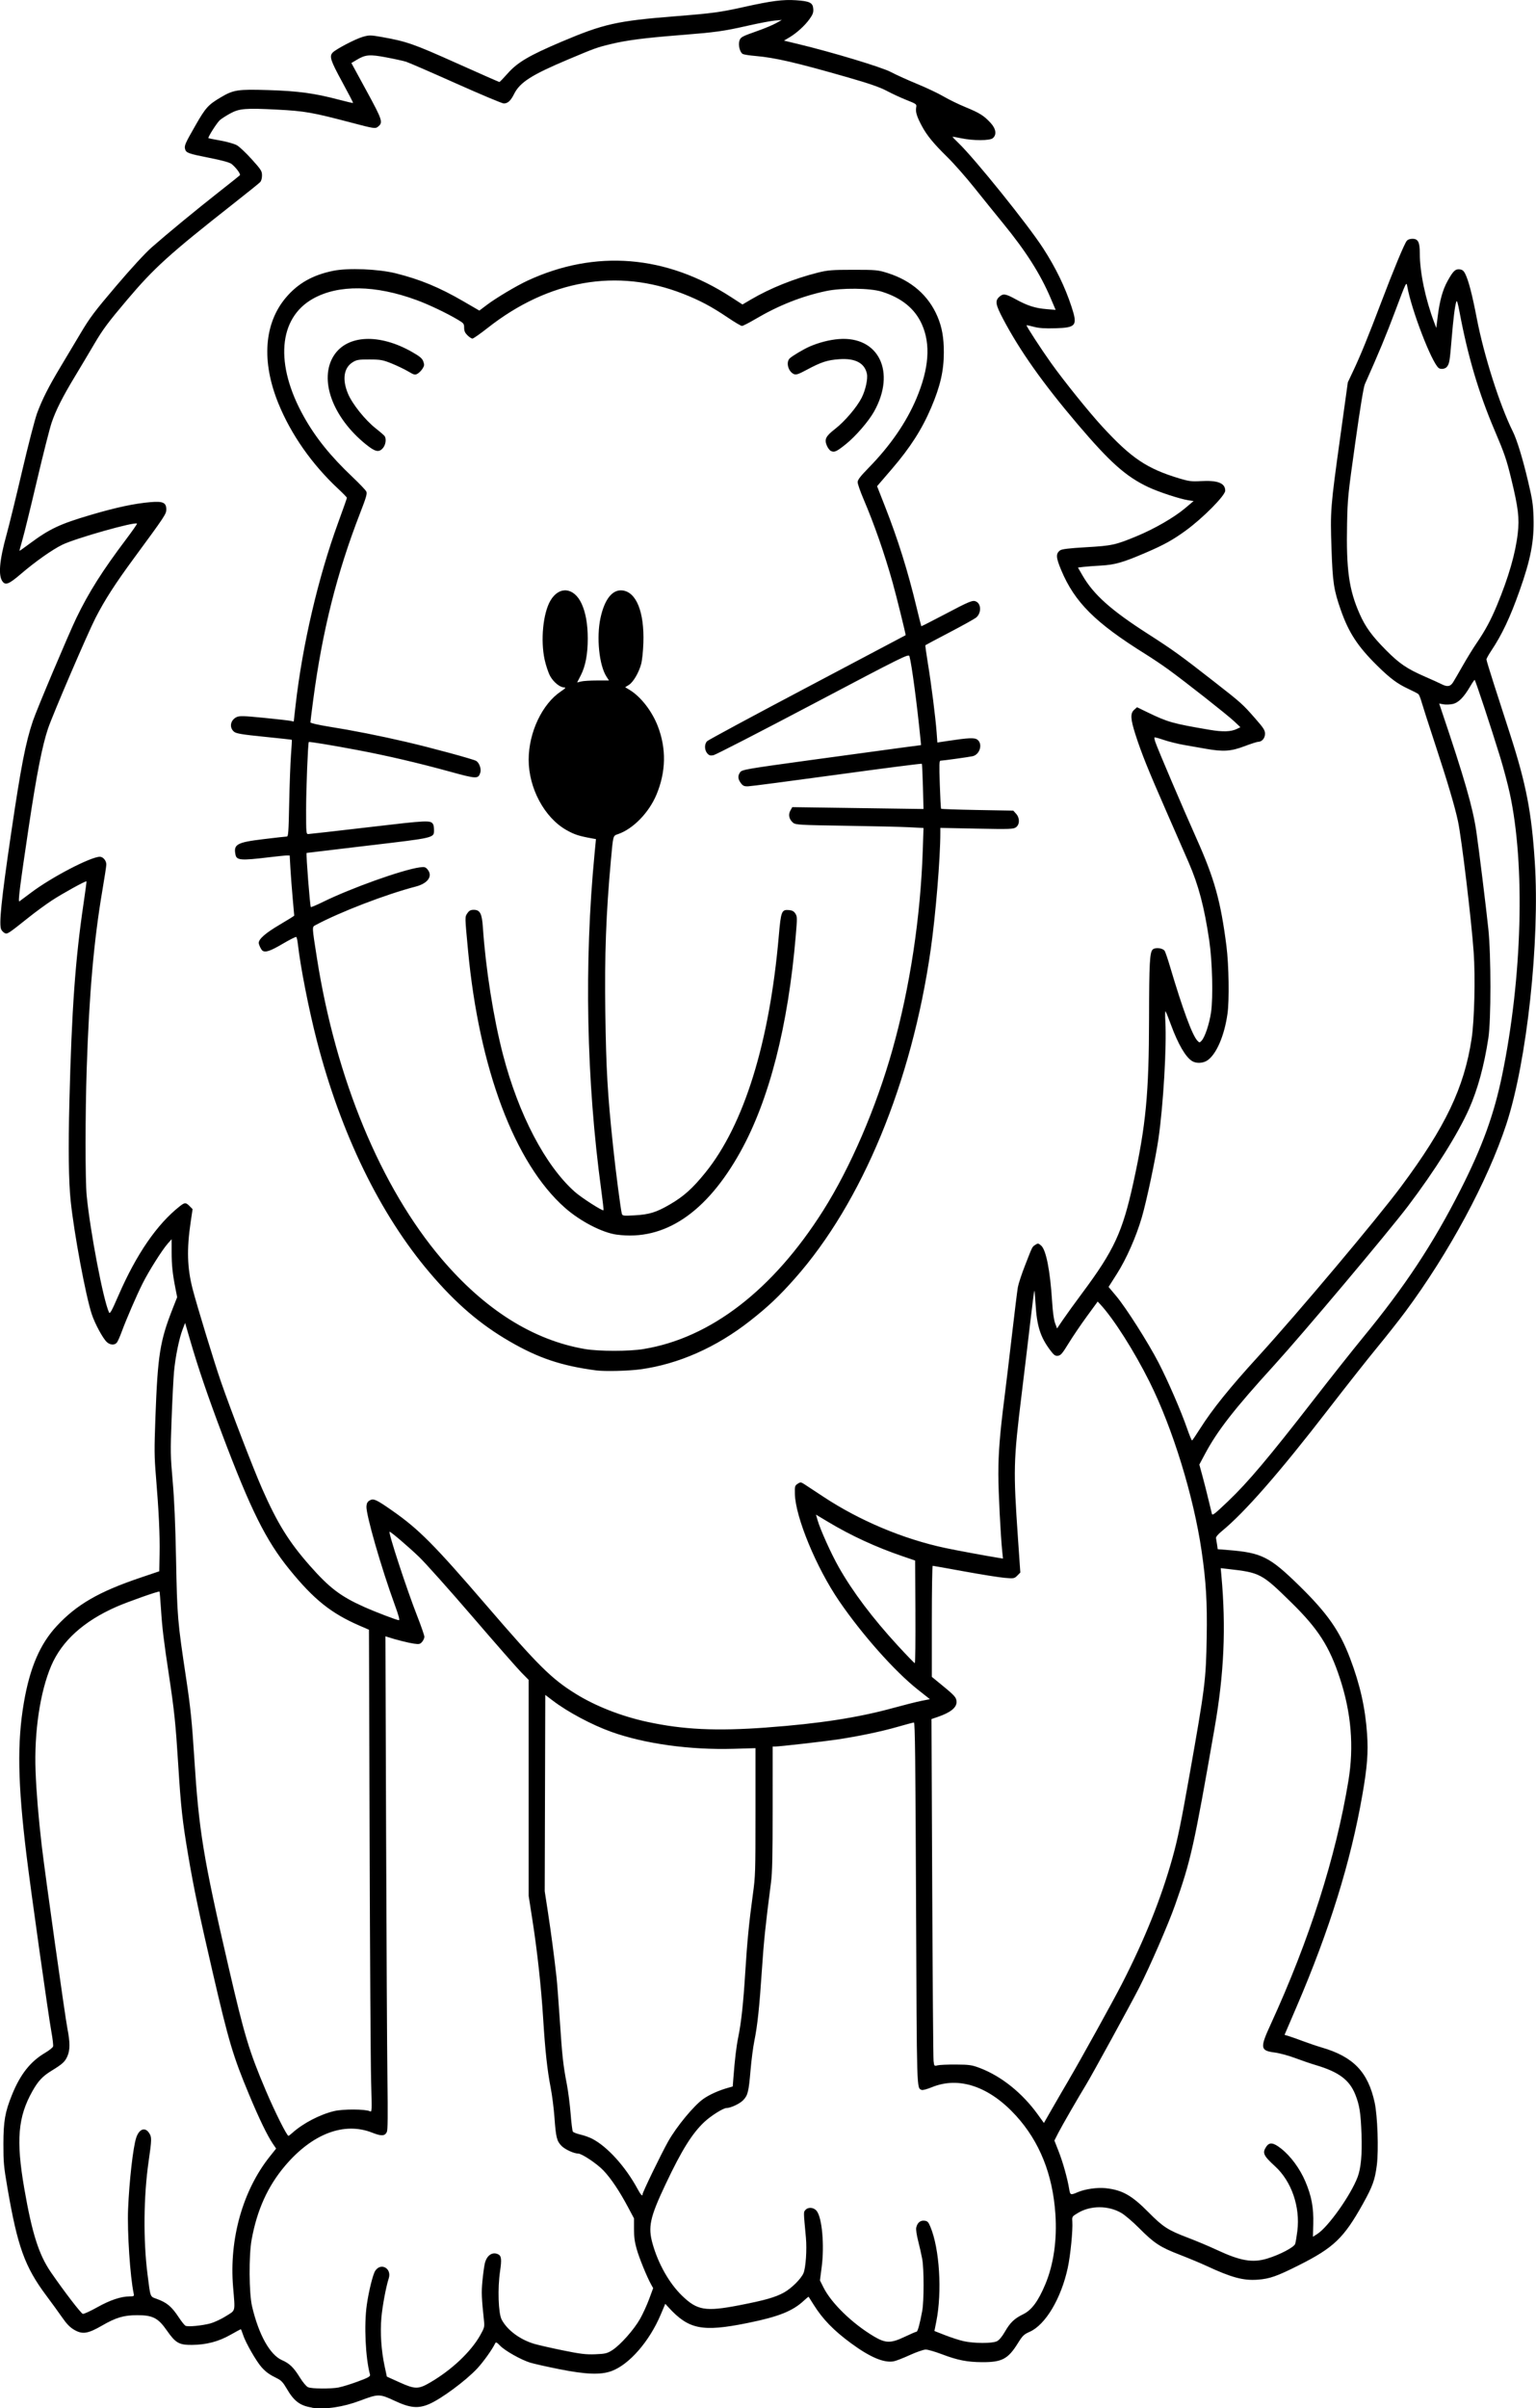 <?xml version="1.0" encoding="UTF-8" standalone="no"?>
<svg
   xmlns:dc="http://purl.org/dc/elements/1.1/"
   xmlns:cc="http://creativecommons.org/ns#"
   xmlns:rdf="http://www.w3.org/1999/02/22-rdf-syntax-ns#"
   xmlns:svg="http://www.w3.org/2000/svg"
   xmlns="http://www.w3.org/2000/svg"
   width="82.406mm"
   height="129.16mm"
   viewBox="0 0 82.406 129.16"
   version="1.1"
   id="svg8">
  <defs
     id="defs2" />
  <g
     id="layer1"
     transform="translate(-40.556,-26.122)">
    <path
       style="fill:#000000;stroke-width:0.063"
       d="m 57.287,155.245 c -0.642,-0.102 -0.962,-0.345 -1.358,-1.03 -0.181,-0.313 -0.292,-0.432 -0.502,-0.534 -0.416,-0.203 -0.596,-0.332 -0.836,-0.597 -0.28,-0.311 -0.857,-1.316 -0.99,-1.727 -0.056,-0.173 -0.113,-0.314 -0.126,-0.314 -0.013,0 -0.263,0.136 -0.555,0.301 -0.636,0.361 -1.296,0.534 -2.059,0.541 -0.699,0.006 -0.884,-0.1 -1.359,-0.781 -0.464,-0.665 -0.755,-0.814 -1.584,-0.813 -0.72,0.001 -1.139,0.124 -1.882,0.554 -0.763,0.441 -1.053,0.487 -1.489,0.236 -0.236,-0.136 -0.408,-0.311 -0.659,-0.673 -0.187,-0.269 -0.568,-0.793 -0.846,-1.165 -1.155,-1.543 -1.548,-2.633 -2.089,-5.793 -0.195,-1.139 -0.215,-1.354 -0.214,-2.339 10e-4,-1.218 0.088,-1.718 0.457,-2.63 0.447,-1.106 0.985,-1.79 1.777,-2.259 0.217,-0.128 0.411,-0.282 0.43,-0.342 0.019,-0.06 -0.022,-0.417 -0.091,-0.794 -0.154,-0.833 -1.099,-7.535 -1.334,-9.464 -0.47,-3.851 -0.508,-6.034 -0.143,-8.175 0.322,-1.884 0.867,-3.153 1.771,-4.124 1.069,-1.148 2.253,-1.832 4.457,-2.578 l 1.038,-0.351 0.017,-0.944 c 0.018,-1.019 -0.042,-2.291 -0.197,-4.164 -0.087,-1.055 -0.09,-1.4 -0.028,-3.118 0.123,-3.368 0.242,-4.121 0.928,-5.864 l 0.24,-0.61 -0.093,-0.474 c -0.156,-0.792 -0.204,-1.257 -0.204,-1.962 l -3.4e-4,-0.674 -0.207,0.234 c -0.302,0.341 -1.009,1.46 -1.349,2.137 -0.321,0.638 -0.869,1.904 -1.127,2.605 -0.089,0.242 -0.201,0.494 -0.248,0.559 -0.114,0.159 -0.364,0.15 -0.546,-0.019 -0.214,-0.198 -0.635,-0.977 -0.806,-1.49 -0.326,-0.981 -0.949,-4.323 -1.132,-6.069 -0.111,-1.055 -0.133,-2.805 -0.069,-5.353 0.124,-4.928 0.316,-7.613 0.758,-10.6 0.096,-0.648 0.167,-1.187 0.158,-1.197 -0.035,-0.04 -1.298,0.657 -1.856,1.024 -0.321,0.211 -0.875,0.616 -1.232,0.901 -1.09,0.869 -1.147,0.907 -1.28,0.858 -0.067,-0.025 -0.158,-0.112 -0.202,-0.193 -0.137,-0.253 -0.004,-1.563 0.521,-5.13 0.531,-3.607 0.781,-4.898 1.176,-6.067 0.208,-0.616 1.913,-4.651 2.334,-5.525 0.66,-1.367 1.39,-2.522 2.672,-4.223 0.331,-0.44 0.591,-0.814 0.577,-0.83 -0.101,-0.119 -3.298,0.785 -4.01,1.133 -0.541,0.265 -1.443,0.901 -2.222,1.568 -0.631,0.54 -0.819,0.618 -0.98,0.404 -0.24,-0.32 -0.172,-1.123 0.216,-2.524 0.139,-0.504 0.516,-2.041 0.837,-3.416 0.321,-1.375 0.68,-2.763 0.798,-3.084 0.267,-0.729 0.625,-1.436 1.254,-2.482 0.269,-0.447 0.752,-1.256 1.073,-1.796 0.506,-0.853 0.759,-1.189 1.916,-2.549 0.808,-0.95 1.56,-1.766 1.909,-2.073 0.843,-0.741 2.386,-2.011 3.605,-2.969 0.587,-0.461 1.092,-0.863 1.121,-0.894 0.058,-0.059 -0.176,-0.384 -0.435,-0.602 -0.101,-0.085 -0.493,-0.195 -1.205,-0.335 -1.12,-0.222 -1.242,-0.266 -1.296,-0.465 -0.051,-0.188 -0.002,-0.3 0.56,-1.281 0.543,-0.948 0.679,-1.099 1.357,-1.5 0.681,-0.403 0.907,-0.438 2.551,-0.387 1.592,0.049 2.481,0.17 3.777,0.513 0.412,0.109 0.757,0.188 0.767,0.177 0.01,-0.012 -0.255,-0.524 -0.59,-1.138 -0.623,-1.144 -0.694,-1.364 -0.504,-1.565 0.171,-0.182 1.213,-0.726 1.612,-0.842 0.345,-0.1 0.421,-0.099 1.044,0.012 1.317,0.236 1.676,0.361 3.982,1.394 1.248,0.559 2.286,1.016 2.306,1.016 0.02,0 0.222,-0.209 0.449,-0.465 0.524,-0.591 1.147,-0.958 2.876,-1.692 2.264,-0.961 2.981,-1.122 6.114,-1.37 1.996,-0.158 2.401,-0.213 3.72,-0.506 1.436,-0.319 2.057,-0.399 2.748,-0.353 0.744,0.05 0.908,0.131 0.932,0.461 0.014,0.197 -0.023,0.3 -0.195,0.542 -0.251,0.354 -0.692,0.755 -1.089,0.992 l -0.287,0.171 0.777,0.187 c 1.833,0.442 4.467,1.237 4.958,1.498 0.27,0.143 0.906,0.431 1.413,0.64 0.508,0.209 1.145,0.511 1.417,0.672 0.272,0.16 0.803,0.419 1.181,0.574 0.757,0.312 0.975,0.449 1.339,0.842 0.291,0.314 0.337,0.638 0.117,0.82 -0.166,0.137 -1.045,0.139 -1.687,0.005 -0.253,-0.053 -0.465,-0.089 -0.473,-0.08 -0.007,0.009 0.134,0.157 0.315,0.33 0.871,0.833 3.732,4.386 4.546,5.647 0.68,1.052 1.174,2.07 1.525,3.141 0.331,1.009 0.25,1.117 -0.86,1.151 -0.565,0.018 -0.894,-0.005 -1.163,-0.078 -0.206,-0.056 -0.383,-0.093 -0.392,-0.082 -0.026,0.031 0.775,1.264 1.308,2.012 0.689,0.967 2.037,2.641 2.753,3.419 1.564,1.699 2.385,2.252 4.13,2.781 0.498,0.151 0.675,0.174 1.123,0.147 0.934,-0.057 1.345,0.1 1.345,0.513 0,0.259 -1.191,1.463 -2.11,2.133 -0.695,0.507 -1.173,0.771 -2.158,1.194 -1.217,0.523 -1.65,0.647 -2.394,0.688 -0.349,0.019 -0.77,0.051 -0.937,0.071 l -0.302,0.036 0.242,0.419 c 0.596,1.033 1.529,1.867 3.521,3.144 1.339,0.859 1.724,1.136 3.533,2.549 1.47,1.148 1.536,1.207 2.206,1.972 0.458,0.522 0.534,0.64 0.534,0.83 0,0.238 -0.165,0.432 -0.368,0.432 -0.061,0 -0.392,0.107 -0.736,0.237 -0.718,0.273 -1.135,0.301 -2.057,0.139 -0.308,-0.054 -0.837,-0.147 -1.175,-0.206 -0.338,-0.059 -0.831,-0.181 -1.094,-0.271 -0.263,-0.09 -0.49,-0.151 -0.503,-0.135 -0.013,0.015 0.01,0.128 0.051,0.251 0.125,0.372 1.465,3.513 2.221,5.205 0.951,2.128 1.283,3.325 1.591,5.726 0.131,1.021 0.16,2.921 0.056,3.647 -0.166,1.162 -0.581,2.133 -1.058,2.48 -0.234,0.17 -0.608,0.192 -0.839,0.05 -0.349,-0.214 -0.753,-0.908 -1.134,-1.946 -0.136,-0.371 -0.267,-0.697 -0.292,-0.723 -0.024,-0.026 -0.029,0.22 -0.01,0.547 0.076,1.333 -0.108,4.473 -0.369,6.285 -0.149,1.038 -0.634,3.328 -0.89,4.208 -0.306,1.051 -0.829,2.236 -1.339,3.038 l -0.448,0.704 0.408,0.486 c 0.525,0.624 1.721,2.505 2.274,3.576 0.508,0.984 1.209,2.6 1.53,3.528 0.126,0.363 0.246,0.653 0.268,0.644 0.021,-0.009 0.216,-0.297 0.433,-0.639 0.652,-1.031 1.585,-2.189 3.105,-3.854 2.146,-2.352 6.396,-7.404 7.678,-9.128 2.38,-3.199 3.381,-5.296 3.78,-7.918 0.151,-0.991 0.206,-3.291 0.112,-4.643 -0.119,-1.709 -0.649,-6.127 -0.843,-7.032 -0.17,-0.795 -0.562,-2.116 -1.21,-4.085 -0.356,-1.081 -0.691,-2.124 -0.745,-2.316 -0.054,-0.193 -0.129,-0.379 -0.167,-0.413 -0.038,-0.034 -0.284,-0.163 -0.548,-0.285 -0.586,-0.273 -0.976,-0.565 -1.665,-1.244 -1.043,-1.029 -1.527,-1.768 -1.952,-2.985 -0.377,-1.079 -0.435,-1.465 -0.498,-3.293 -0.069,-2.031 -0.057,-2.195 0.47,-5.987 l 0.406,-2.928 0.289,-0.612 c 0.391,-0.827 0.802,-1.834 1.501,-3.676 0.651,-1.717 1.229,-3.11 1.365,-3.291 0.055,-0.074 0.172,-0.119 0.308,-0.119 0.309,0 0.398,0.175 0.398,0.778 7.5e-4,1.028 0.303,2.469 0.782,3.73 l 0.103,0.271 0.076,-0.61 c 0.107,-0.854 0.266,-1.431 0.527,-1.901 0.3,-0.542 0.418,-0.656 0.652,-0.629 0.142,0.016 0.217,0.076 0.295,0.233 0.183,0.37 0.376,1.113 0.624,2.4 0.383,1.99 1.233,4.658 1.931,6.06 0.223,0.447 0.526,1.437 0.816,2.66 0.235,0.991 0.274,1.249 0.296,1.955 0.04,1.246 -0.15,2.242 -0.749,3.929 -0.51,1.439 -0.944,2.357 -1.525,3.227 -0.138,0.207 -0.252,0.413 -0.252,0.457 0,0.044 0.18,0.637 0.399,1.318 0.22,0.681 0.609,1.888 0.866,2.684 0.864,2.678 1.155,4.178 1.329,6.855 0.277,4.256 -0.423,10.713 -1.526,14.069 -1.002,3.05 -3.087,6.918 -5.42,10.058 -0.348,0.468 -1.036,1.34 -1.529,1.938 -0.493,0.598 -1.673,2.094 -2.623,3.324 -2.6,3.367 -4.474,5.508 -5.698,6.51 -0.2,0.164 -0.319,0.307 -0.307,0.37 0.011,0.056 0.037,0.212 0.056,0.348 l 0.035,0.246 0.561,0.045 c 1.794,0.143 2.222,0.357 3.803,1.902 1.516,1.483 2.176,2.424 2.74,3.91 0.531,1.399 0.815,2.661 0.909,4.042 0.069,1.01 0.011,1.771 -0.25,3.268 -0.625,3.593 -1.756,7.236 -3.53,11.371 l -0.647,1.508 0.239,0.072 c 0.131,0.04 0.472,0.161 0.758,0.269 0.286,0.108 0.74,0.261 1.009,0.34 1.689,0.495 2.47,1.309 2.828,2.946 0.155,0.711 0.219,2.535 0.118,3.352 -0.099,0.792 -0.226,1.148 -0.744,2.077 -1.03,1.847 -1.564,2.358 -3.455,3.308 -1.159,0.582 -1.554,0.721 -2.189,0.767 -0.775,0.057 -1.401,-0.111 -2.75,-0.738 -0.313,-0.145 -0.964,-0.417 -1.448,-0.604 -1.041,-0.402 -1.365,-0.615 -2.168,-1.424 -0.332,-0.334 -0.76,-0.699 -0.951,-0.811 -0.698,-0.409 -1.649,-0.411 -2.328,-0.004 -0.318,0.19 -0.322,0.197 -0.304,0.463 0.032,0.47 -0.1,1.811 -0.245,2.483 -0.355,1.645 -1.198,3.059 -2.046,3.432 -0.305,0.134 -0.379,0.206 -0.63,0.61 -0.526,0.847 -0.852,1.021 -1.908,1.017 -0.808,-0.003 -1.329,-0.105 -2.183,-0.43 -0.355,-0.135 -0.74,-0.246 -0.854,-0.246 -0.114,0 -0.497,0.133 -0.852,0.295 -0.354,0.162 -0.743,0.313 -0.863,0.335 -0.526,0.097 -1.268,-0.216 -2.291,-0.968 -0.931,-0.684 -1.52,-1.291 -2.004,-2.064 -0.141,-0.226 -0.263,-0.419 -0.271,-0.429 -0.008,-0.01 -0.116,0.077 -0.24,0.193 -0.616,0.578 -1.37,0.878 -3.051,1.217 -2.413,0.486 -3.14,0.342 -4.219,-0.835 l -0.182,-0.198 -0.243,0.577 c -0.607,1.439 -1.693,2.685 -2.644,3.032 -0.581,0.212 -1.372,0.182 -2.815,-0.106 -0.661,-0.132 -1.358,-0.289 -1.548,-0.348 -0.489,-0.152 -1.346,-0.635 -1.608,-0.905 -0.188,-0.194 -0.229,-0.212 -0.272,-0.122 -0.152,0.318 -0.626,0.983 -0.953,1.335 -0.611,0.657 -1.936,1.638 -2.59,1.917 -0.587,0.25 -1.02,0.208 -1.844,-0.177 -0.81,-0.379 -0.875,-0.379 -1.851,-0.01 -0.918,0.347 -1.9,0.491 -2.598,0.379 z m 1.448,-1.081 c 0.19,-0.036 0.651,-0.178 1.024,-0.317 0.559,-0.207 0.673,-0.272 0.648,-0.366 -0.244,-0.904 -0.326,-2.663 -0.174,-3.734 0.106,-0.746 0.328,-1.644 0.454,-1.836 0.302,-0.461 0.897,-0.13 0.725,0.403 -0.147,0.454 -0.341,1.491 -0.395,2.111 -0.07,0.803 -0.007,1.763 0.172,2.595 l 0.121,0.566 0.674,0.304 c 0.841,0.38 1.016,0.381 1.651,0.01 1.154,-0.673 2.182,-1.642 2.682,-2.53 0.218,-0.386 0.238,-0.458 0.209,-0.733 -0.136,-1.291 -0.147,-1.559 -0.09,-2.161 0.033,-0.35 0.089,-0.77 0.124,-0.934 0.095,-0.444 0.395,-0.665 0.71,-0.523 0.187,0.084 0.209,0.267 0.113,0.921 -0.136,0.919 -0.092,2.246 0.086,2.585 0.295,0.562 0.972,1.069 1.734,1.299 0.205,0.062 0.892,0.22 1.529,0.35 0.953,0.196 1.263,0.233 1.762,0.213 0.542,-0.022 0.639,-0.046 0.919,-0.226 0.43,-0.277 1.158,-1.098 1.484,-1.675 0.149,-0.264 0.368,-0.742 0.486,-1.062 l 0.215,-0.583 -0.113,-0.203 c -0.227,-0.41 -0.631,-1.401 -0.771,-1.892 -0.108,-0.379 -0.144,-0.646 -0.144,-1.075 v -0.571 l -0.321,-0.603 c -0.46,-0.864 -0.911,-1.537 -1.316,-1.964 -0.343,-0.362 -1.161,-0.91 -1.358,-0.91 -0.227,0 -0.712,-0.224 -0.895,-0.413 -0.253,-0.261 -0.299,-0.447 -0.377,-1.519 -0.035,-0.485 -0.126,-1.202 -0.202,-1.593 -0.184,-0.949 -0.296,-1.978 -0.403,-3.694 -0.107,-1.715 -0.315,-3.623 -0.582,-5.333 l -0.197,-1.265 v -5.793 -5.793 l -0.389,-0.395 c -0.214,-0.218 -1.402,-1.572 -2.639,-3.011 -1.237,-1.438 -2.522,-2.876 -2.855,-3.194 -0.585,-0.56 -1.508,-1.347 -1.578,-1.347 -0.093,0 0.915,3.079 1.485,4.532 0.21,0.535 0.381,1.031 0.381,1.102 0,0.07 -0.055,0.192 -0.121,0.271 -0.106,0.125 -0.162,0.137 -0.447,0.096 -0.287,-0.041 -0.993,-0.219 -1.385,-0.349 l -0.137,-0.045 0.036,10.534 c 0.02,5.794 0.052,11.742 0.071,13.218 0.026,1.958 0.018,2.723 -0.03,2.829 -0.104,0.228 -0.291,0.237 -0.787,0.041 -1.504,-0.596 -3.216,0.056 -4.676,1.779 -0.927,1.095 -1.499,2.357 -1.791,3.953 -0.157,0.857 -0.143,2.883 0.024,3.593 0.357,1.516 0.958,2.592 1.605,2.876 0.403,0.176 0.624,0.391 0.953,0.921 0.165,0.267 0.353,0.492 0.444,0.53 0.205,0.088 1.215,0.095 1.657,0.012 z m 35.296,-2.47 c 0.127,-0.062 0.277,-0.239 0.432,-0.506 0.292,-0.506 0.508,-0.713 0.987,-0.948 0.456,-0.224 0.803,-0.692 1.185,-1.602 0.448,-1.066 0.637,-2.384 0.542,-3.779 -0.145,-2.125 -0.849,-3.88 -2.114,-5.269 -1.428,-1.567 -3.059,-2.12 -4.507,-1.528 -0.254,0.104 -0.501,0.171 -0.55,0.149 -0.274,-0.123 -0.261,0.299 -0.304,-10.03 -0.033,-7.794 -0.055,-9.676 -0.114,-9.676 -0.041,0 -0.44,0.106 -0.887,0.235 -0.86,0.248 -2.112,0.509 -3.26,0.68 -0.728,0.108 -3.07,0.373 -3.298,0.373 h -0.134 l -5.77e-4,3.305 c 0,2.619 -0.019,3.445 -0.088,3.982 -0.295,2.271 -0.388,3.164 -0.49,4.711 -0.131,1.976 -0.237,2.973 -0.405,3.796 -0.065,0.317 -0.156,1.018 -0.202,1.559 -0.101,1.175 -0.145,1.355 -0.403,1.621 -0.181,0.186 -0.667,0.413 -0.887,0.413 -0.173,0 -0.83,0.412 -1.184,0.743 -0.658,0.616 -1.219,1.513 -2.076,3.326 -0.853,1.802 -0.963,2.309 -0.702,3.226 0.307,1.078 0.893,2.108 1.573,2.768 0.819,0.794 1.258,0.867 3.082,0.514 1.37,-0.266 1.935,-0.427 2.396,-0.685 0.398,-0.223 0.903,-0.723 1.038,-1.029 0.124,-0.282 0.192,-1.267 0.132,-1.915 -0.132,-1.426 -0.131,-1.356 -0.027,-1.478 0.146,-0.172 0.448,-0.147 0.605,0.05 0.29,0.363 0.422,1.843 0.268,3.017 l -0.092,0.708 0.188,0.376 c 0.421,0.844 1.538,1.931 2.695,2.622 0.635,0.379 0.911,0.385 1.654,0.032 0.322,-0.153 0.612,-0.278 0.645,-0.278 0.062,0 0.179,-0.428 0.305,-1.118 0.097,-0.527 0.097,-2.252 1.1e-5,-2.779 -0.041,-0.224 -0.138,-0.656 -0.216,-0.961 -0.084,-0.329 -0.127,-0.623 -0.105,-0.724 0.055,-0.258 0.218,-0.396 0.439,-0.371 0.164,0.018 0.212,0.067 0.32,0.327 0.491,1.175 0.635,3.482 0.317,5.082 l -0.101,0.507 0.578,0.226 c 0.318,0.124 0.76,0.267 0.982,0.317 0.553,0.125 1.536,0.13 1.784,0.008 z m -42.189,-0.963 c 0.206,-0.054 0.583,-0.229 0.836,-0.389 0.532,-0.335 0.497,-0.188 0.382,-1.578 -0.212,-2.561 0.521,-5.161 1.965,-6.976 l 0.345,-0.433 -0.175,-0.257 c -0.294,-0.432 -0.739,-1.35 -1.272,-2.629 -0.867,-2.078 -1.092,-2.832 -1.959,-6.575 -0.72,-3.108 -1.013,-4.507 -1.306,-6.236 -0.318,-1.879 -0.397,-2.592 -0.544,-4.948 -0.134,-2.136 -0.207,-2.845 -0.493,-4.737 -0.283,-1.871 -0.363,-2.534 -0.429,-3.564 -0.032,-0.498 -0.068,-0.915 -0.079,-0.928 -0.034,-0.04 -1.719,0.555 -2.309,0.815 -1.76,0.775 -2.926,1.828 -3.498,3.161 -0.599,1.395 -0.921,3.558 -0.842,5.654 0.043,1.126 0.156,2.494 0.328,3.972 0.177,1.519 1.253,9.181 1.381,9.837 0.145,0.743 0.145,1.146 -3e-5,1.48 -0.129,0.298 -0.262,0.419 -0.849,0.779 -0.482,0.295 -0.718,0.546 -1.026,1.092 -0.781,1.383 -0.887,2.637 -0.441,5.216 0.418,2.415 0.782,3.56 1.435,4.508 0.711,1.032 1.61,2.203 1.708,2.225 0.056,0.013 0.406,-0.148 0.778,-0.356 0.681,-0.382 1.267,-0.578 1.732,-0.58 0.233,-0.001 0.249,-0.012 0.218,-0.157 -0.19,-0.89 -0.35,-3.305 -0.3,-4.521 0.062,-1.513 0.268,-3.323 0.435,-3.83 0.155,-0.47 0.47,-0.59 0.689,-0.262 0.152,0.227 0.15,0.331 -0.024,1.539 -0.268,1.86 -0.291,4.207 -0.058,6.044 0.161,1.268 0.13,1.186 0.491,1.318 0.56,0.205 0.802,0.409 1.201,1.014 0.138,0.209 0.294,0.402 0.346,0.429 0.129,0.067 0.873,-0.003 1.336,-0.125 z m 56.705,-3.478 c 0.67,-0.203 1.437,-0.607 1.495,-0.786 0.027,-0.084 0.079,-0.394 0.116,-0.69 0.161,-1.293 -0.31,-2.662 -1.194,-3.47 -0.629,-0.575 -0.695,-0.722 -0.475,-1.051 0.171,-0.255 0.378,-0.23 0.795,0.097 0.515,0.404 1.008,1.072 1.304,1.767 0.331,0.778 0.449,1.407 0.425,2.282 l -0.018,0.682 0.231,-0.147 c 0.587,-0.373 1.801,-2.086 2.165,-3.053 0.18,-0.478 0.247,-1.206 0.21,-2.281 -0.04,-1.152 -0.106,-1.577 -0.334,-2.147 -0.316,-0.788 -0.887,-1.212 -2.127,-1.58 -0.27,-0.08 -0.768,-0.25 -1.107,-0.378 -0.339,-0.128 -0.831,-0.261 -1.093,-0.295 -0.775,-0.102 -0.795,-0.241 -0.212,-1.51 2.076,-4.524 3.499,-8.981 4.171,-13.07 0.301,-1.83 0.151,-3.636 -0.455,-5.481 -0.566,-1.723 -1.163,-2.654 -2.607,-4.071 -1.596,-1.566 -1.672,-1.606 -3.421,-1.803 l -0.369,-0.042 0.036,0.394 c 0.254,2.8 0.145,5.251 -0.362,8.164 -1.113,6.388 -1.276,7.118 -2.124,9.516 -0.363,1.027 -1.335,3.263 -1.915,4.406 -0.429,0.844 -2.536,4.695 -2.857,5.22 -0.422,0.691 -1.311,2.233 -1.49,2.584 l -0.211,0.415 0.226,0.575 c 0.228,0.58 0.474,1.456 0.566,2.019 0.055,0.336 0.072,0.342 0.461,0.175 0.389,-0.168 1.047,-0.262 1.497,-0.214 0.889,0.095 1.398,0.381 2.3,1.293 0.775,0.784 1.042,0.957 2.103,1.36 0.46,0.175 1.158,0.469 1.552,0.653 1.28,0.598 1.925,0.709 2.72,0.467 z m -33.517,-3.449 c 0,-0.106 0.997,-2.162 1.371,-2.827 0.451,-0.803 1.382,-1.929 1.888,-2.285 0.333,-0.234 0.828,-0.456 1.337,-0.599 l 0.241,-0.067 0.035,-0.456 c 0.077,-1.012 0.157,-1.68 0.264,-2.207 0.159,-0.78 0.271,-1.818 0.373,-3.469 0.101,-1.624 0.203,-2.673 0.406,-4.155 0.137,-1.003 0.142,-1.149 0.142,-4.448 v -3.411 l -1.168,0.034 c -2.348,0.068 -4.772,-0.267 -6.561,-0.907 -1.048,-0.375 -2.337,-1.062 -3.144,-1.676 l -0.404,-0.307 -0.015,5.265 -0.015,5.265 0.172,1.121 c 0.17,1.107 0.345,2.438 0.461,3.493 0.033,0.298 0.111,1.328 0.175,2.289 0.129,1.945 0.179,2.406 0.377,3.439 0.075,0.391 0.167,1.108 0.205,1.593 0.038,0.485 0.091,0.915 0.12,0.957 0.028,0.042 0.208,0.112 0.4,0.157 0.192,0.044 0.468,0.141 0.615,0.215 0.826,0.416 1.814,1.508 2.471,2.729 0.156,0.291 0.255,0.392 0.255,0.26 z m -18.785,-3.295 c 0.583,-0.518 1.478,-0.983 2.236,-1.164 0.488,-0.116 1.673,-0.111 1.922,0.009 0.107,0.052 0.109,0.012 0.064,-1.568 -0.026,-0.892 -0.062,-6.714 -0.081,-12.939 l -0.035,-11.318 -0.499,-0.216 c -1.535,-0.666 -2.459,-1.406 -3.772,-3.023 -1.257,-1.549 -2.072,-3.186 -3.598,-7.228 -0.774,-2.052 -1.285,-3.548 -1.712,-5.016 l -0.283,-0.972 -0.132,0.342 c -0.189,0.488 -0.393,1.491 -0.464,2.28 -0.033,0.373 -0.091,1.517 -0.129,2.542 -0.065,1.762 -0.062,1.944 0.058,3.322 0.088,1.011 0.143,2.278 0.18,4.135 0.063,3.185 0.077,3.346 0.547,6.474 0.232,1.544 0.309,2.304 0.433,4.253 0.247,3.898 0.481,5.327 1.824,11.134 0.868,3.754 1.113,4.567 2.015,6.692 0.485,1.141 1.127,2.425 1.214,2.425 0.016,0 0.112,-0.073 0.213,-0.163 z m 41.66,-2.853 c 0.58,-0.98 2.365,-4.206 2.833,-5.118 1.234,-2.408 2.116,-4.605 2.722,-6.779 0.277,-0.992 0.458,-1.872 0.901,-4.372 0.851,-4.804 0.895,-5.156 0.934,-7.457 0.032,-1.88 -0.034,-2.982 -0.273,-4.621 -0.431,-2.951 -1.551,-6.586 -2.798,-9.084 -0.82,-1.642 -1.923,-3.377 -2.633,-4.142 l -0.144,-0.155 -0.584,0.799 c -0.321,0.439 -0.761,1.089 -0.978,1.443 -0.334,0.546 -0.421,0.647 -0.57,0.665 -0.148,0.017 -0.215,-0.031 -0.416,-0.299 -0.531,-0.709 -0.717,-1.297 -0.786,-2.489 -0.023,-0.401 -0.053,-0.717 -0.066,-0.702 -0.013,0.015 -0.114,0.802 -0.224,1.748 -0.11,0.947 -0.317,2.667 -0.458,3.822 -0.439,3.586 -0.45,4.023 -0.195,7.722 l 0.126,1.824 -0.163,0.165 c -0.155,0.157 -0.188,0.163 -0.687,0.119 -0.288,-0.025 -1.262,-0.18 -2.164,-0.345 -0.902,-0.165 -1.661,-0.3 -1.687,-0.3 -0.026,0 -0.047,1.34 -0.047,2.978 v 2.978 l 0.557,0.457 c 0.691,0.566 0.769,0.658 0.769,0.899 0,0.299 -0.334,0.562 -1.005,0.792 l -0.339,0.116 0.039,9.025 c 0.022,4.964 0.054,9.153 0.072,9.31 0.033,0.279 0.037,0.284 0.215,0.237 0.1,-0.026 0.545,-0.046 0.989,-0.043 0.722,0.004 0.86,0.025 1.298,0.193 1.147,0.442 2.262,1.337 3.087,2.481 l 0.332,0.46 0.472,-0.824 c 0.259,-0.453 0.652,-1.129 0.873,-1.501 z m -16.212,-18.885 c 2.791,-0.203 4.885,-0.525 6.777,-1.045 0.587,-0.161 1.271,-0.334 1.521,-0.383 l 0.454,-0.09 -0.656,-0.519 c -1.235,-0.979 -2.968,-2.928 -4.206,-4.734 -1.23,-1.794 -2.356,-4.516 -2.382,-5.758 -0.009,-0.411 0,-0.443 0.151,-0.542 0.148,-0.098 0.175,-0.096 0.375,0.035 0.118,0.078 0.566,0.373 0.994,0.655 1.951,1.289 4.293,2.274 6.547,2.754 0.582,0.124 2.141,0.413 2.818,0.523 l 0.28,0.045 -0.035,-0.331 c -0.092,-0.868 -0.213,-3.223 -0.214,-4.195 -0.002,-1.12 0.084,-2.193 0.323,-4.067 0.076,-0.597 0.257,-2.106 0.402,-3.355 0.145,-1.249 0.289,-2.42 0.321,-2.603 0.032,-0.183 0.202,-0.701 0.378,-1.152 0.416,-1.068 0.387,-1.009 0.56,-1.124 0.137,-0.092 0.164,-0.088 0.31,0.039 0.269,0.236 0.484,1.336 0.592,3.023 0.035,0.558 0.092,0.959 0.159,1.142 l 0.105,0.281 0.314,-0.464 c 0.173,-0.255 0.64,-0.901 1.038,-1.436 1.712,-2.3 2.16,-3.269 2.743,-5.929 0.673,-3.072 0.834,-4.763 0.84,-8.822 0.005,-2.949 0.036,-3.533 0.2,-3.676 0.143,-0.126 0.543,-0.075 0.64,0.081 0.038,0.061 0.166,0.437 0.284,0.835 0.686,2.309 1.194,3.686 1.469,3.978 0.108,0.114 0.12,0.115 0.223,0.005 0.18,-0.191 0.417,-0.9 0.509,-1.523 0.118,-0.796 0.071,-2.721 -0.093,-3.839 -0.266,-1.809 -0.576,-2.983 -1.107,-4.203 -0.211,-0.485 -0.765,-1.751 -1.23,-2.813 -0.952,-2.174 -1.304,-3.05 -1.62,-4.033 -0.272,-0.846 -0.289,-1.149 -0.075,-1.34 l 0.155,-0.138 0.566,0.274 c 1.087,0.527 1.343,0.599 3.325,0.936 0.712,0.121 1.152,0.106 1.468,-0.048 l 0.187,-0.091 -0.332,-0.314 c -0.366,-0.346 -2.654,-2.147 -3.562,-2.803 -0.317,-0.229 -0.862,-0.595 -1.211,-0.812 -2.684,-1.673 -3.786,-2.772 -4.508,-4.494 -0.285,-0.68 -0.297,-0.884 -0.063,-1.06 0.093,-0.07 0.485,-0.117 1.399,-0.17 1.388,-0.08 1.573,-0.12 2.71,-0.591 0.957,-0.397 2.007,-1.002 2.596,-1.498 l 0.461,-0.388 -0.288,-0.043 c -0.442,-0.066 -1.604,-0.448 -2.148,-0.706 -1.201,-0.569 -2.043,-1.319 -3.797,-3.383 -1.856,-2.184 -3.094,-3.934 -3.995,-5.646 -0.397,-0.754 -0.432,-0.957 -0.205,-1.168 0.213,-0.197 0.34,-0.178 0.897,0.129 0.617,0.34 1.045,0.476 1.652,0.525 l 0.481,0.039 -0.271,-0.637 c -0.55,-1.292 -1.325,-2.51 -2.548,-4.005 -0.406,-0.497 -1.102,-1.358 -1.546,-1.914 -0.444,-0.556 -1.092,-1.292 -1.441,-1.634 -0.74,-0.726 -1.102,-1.167 -1.371,-1.67 -0.266,-0.496 -0.348,-0.76 -0.306,-0.985 0.035,-0.189 0.029,-0.193 -0.528,-0.415 -0.31,-0.124 -0.784,-0.343 -1.054,-0.488 -0.347,-0.187 -0.944,-0.394 -2.048,-0.711 -2.826,-0.811 -3.934,-1.067 -5.007,-1.16 -0.292,-0.025 -0.587,-0.07 -0.656,-0.101 -0.157,-0.068 -0.265,-0.476 -0.189,-0.712 0.064,-0.197 0.125,-0.23 0.978,-0.531 0.365,-0.128 0.806,-0.313 0.981,-0.41 l 0.317,-0.176 -0.375,0.033 c -0.206,0.018 -0.842,0.138 -1.413,0.267 -1.366,0.308 -1.708,0.356 -3.72,0.517 -1.889,0.151 -2.822,0.272 -3.667,0.477 -0.757,0.183 -0.839,0.213 -2.303,0.83 -1.955,0.824 -2.576,1.222 -2.888,1.849 -0.179,0.36 -0.339,0.506 -0.552,0.506 -0.086,0 -1.241,-0.485 -2.568,-1.078 -1.327,-0.593 -2.53,-1.115 -2.672,-1.16 -0.143,-0.045 -0.62,-0.15 -1.061,-0.233 -0.894,-0.169 -1.117,-0.151 -1.587,0.13 l -0.288,0.172 0.811,1.49 c 0.871,1.6 0.903,1.704 0.6,1.937 -0.129,0.1 -0.222,0.085 -1.428,-0.233 -2.078,-0.547 -2.481,-0.618 -3.969,-0.695 -1.689,-0.088 -2.031,-0.06 -2.518,0.208 -0.205,0.113 -0.45,0.269 -0.544,0.348 -0.156,0.131 -0.666,0.931 -0.621,0.974 0.011,0.01 0.304,0.069 0.652,0.131 0.348,0.062 0.743,0.175 0.877,0.252 0.135,0.077 0.493,0.415 0.795,0.751 0.505,0.561 0.55,0.633 0.55,0.866 0,0.156 -0.039,0.295 -0.101,0.361 -0.056,0.059 -0.698,0.576 -1.428,1.15 -3.447,2.711 -4.251,3.439 -5.71,5.163 -1.009,1.192 -1.301,1.584 -1.749,2.346 -0.296,0.503 -0.768,1.296 -1.05,1.762 -0.663,1.098 -1.019,1.803 -1.248,2.474 -0.102,0.298 -0.458,1.701 -0.791,3.118 -0.333,1.417 -0.683,2.843 -0.778,3.169 -0.095,0.326 -0.164,0.593 -0.154,0.593 0.01,0 0.249,-0.17 0.53,-0.379 1.086,-0.805 1.626,-1.06 3.285,-1.549 1.371,-0.404 2.337,-0.611 3.21,-0.686 0.67,-0.058 0.851,0.026 0.85,0.395 -7.4e-4,0.24 -0.083,0.363 -1.716,2.583 -1.033,1.405 -1.578,2.25 -2.081,3.229 -0.427,0.832 -2.293,5.176 -2.551,5.94 -0.309,0.914 -0.617,2.488 -1.035,5.285 -0.48,3.214 -0.583,4.039 -0.499,3.978 0.033,-0.024 0.321,-0.239 0.64,-0.478 1.106,-0.83 3.19,-1.913 3.678,-1.913 0.174,0 0.349,0.213 0.345,0.421 -0.001,0.085 -0.094,0.689 -0.205,1.341 -0.464,2.72 -0.714,5.56 -0.847,9.592 -0.081,2.458 -0.082,5.992 -0.002,6.813 0.189,1.945 0.895,5.63 1.2,6.272 0.047,0.099 0.139,-0.068 0.511,-0.924 0.957,-2.2 2.059,-3.803 3.275,-4.764 0.276,-0.218 0.333,-0.22 0.535,-0.015 l 0.161,0.162 -0.104,0.702 c -0.213,1.44 -0.185,2.442 0.101,3.56 0.215,0.843 1.169,3.968 1.517,4.972 0.553,1.593 1.738,4.672 2.214,5.754 0.818,1.857 1.432,2.849 2.55,4.12 1.059,1.202 1.655,1.657 2.913,2.221 0.62,0.278 1.769,0.717 1.877,0.717 0.056,0 -0.011,-0.25 -0.223,-0.83 -0.728,-1.993 -1.551,-4.859 -1.517,-5.279 0.014,-0.173 0.058,-0.25 0.186,-0.321 0.195,-0.109 0.345,-0.04 1.188,0.548 1.437,1.003 2.242,1.812 5.076,5.104 2.766,3.213 3.46,3.902 4.735,4.701 1.078,0.676 2.475,1.226 3.884,1.531 1.932,0.417 3.685,0.5 6.407,0.302 z M 72.52,99.618 c -1.853,-0.248 -3.075,-0.658 -4.614,-1.549 -1.594,-0.922 -2.893,-2.037 -4.299,-3.692 -2.666,-3.137 -4.763,-7.449 -6.053,-12.442 -0.429,-1.662 -0.881,-3.963 -1.016,-5.17 -0.022,-0.197 -0.061,-0.373 -0.087,-0.392 -0.026,-0.019 -0.36,0.149 -0.741,0.374 -0.651,0.384 -0.926,0.475 -1.076,0.357 -0.074,-0.058 -0.196,-0.315 -0.196,-0.413 0,-0.209 0.368,-0.53 1.104,-0.964 0.44,-0.259 0.799,-0.483 0.799,-0.497 0,-0.015 -0.037,-0.434 -0.082,-0.932 -0.045,-0.498 -0.1,-1.217 -0.122,-1.599 l -0.039,-0.695 h -0.161 c -0.088,0 -0.52,0.044 -0.96,0.097 -1.479,0.179 -1.723,0.162 -1.784,-0.128 -0.121,-0.568 0.063,-0.672 1.503,-0.846 0.633,-0.077 1.194,-0.139 1.245,-0.139 0.083,0 0.098,-0.204 0.131,-1.813 0.02,-0.997 0.064,-2.161 0.097,-2.586 0.033,-0.425 0.053,-0.78 0.044,-0.789 -0.008,-0.009 -0.677,-0.083 -1.486,-0.164 -1.175,-0.118 -1.5,-0.172 -1.615,-0.269 -0.267,-0.223 -0.199,-0.621 0.134,-0.784 0.154,-0.075 0.385,-0.069 1.452,0.037 0.698,0.069 1.347,0.143 1.443,0.163 l 0.174,0.037 0.099,-0.873 c 0.368,-3.235 1.215,-6.867 2.286,-9.798 0.258,-0.705 0.468,-1.303 0.468,-1.328 0,-0.025 -0.214,-0.246 -0.476,-0.49 -1.399,-1.306 -2.517,-2.901 -3.194,-4.557 -0.924,-2.258 -0.778,-4.311 0.406,-5.702 0.642,-0.755 1.434,-1.202 2.526,-1.425 0.799,-0.164 2.428,-0.098 3.362,0.135 1.305,0.326 2.339,0.754 3.625,1.501 l 0.856,0.497 0.408,-0.308 c 0.496,-0.374 1.587,-1.023 2.176,-1.297 3.636,-1.685 7.436,-1.38 10.914,0.877 l 0.619,0.401 0.449,-0.264 c 1.029,-0.606 2.309,-1.121 3.592,-1.444 0.526,-0.133 0.775,-0.153 1.903,-0.153 1.222,-2.03e-4 1.331,0.01 1.856,0.178 1.271,0.406 2.181,1.202 2.661,2.328 0.242,0.568 0.344,1.143 0.342,1.927 -0.002,0.988 -0.189,1.804 -0.675,2.949 -0.497,1.17 -1.125,2.151 -2.111,3.299 l -0.796,0.926 0.421,1.073 c 0.706,1.799 1.226,3.463 1.702,5.441 0.129,0.538 0.242,0.986 0.25,0.995 0.008,0.009 0.533,-0.257 1.167,-0.591 1.466,-0.773 1.598,-0.827 1.788,-0.725 0.271,0.145 0.262,0.626 -0.015,0.854 -0.087,0.071 -0.73,0.428 -1.427,0.793 -0.698,0.365 -1.28,0.674 -1.293,0.688 -0.013,0.013 0.047,0.452 0.133,0.975 0.181,1.096 0.41,2.903 0.469,3.697 l 0.04,0.546 0.542,-0.082 c 1.153,-0.174 1.454,-0.186 1.609,-0.067 0.293,0.226 0.132,0.789 -0.254,0.883 -0.163,0.04 -1.6,0.24 -1.73,0.241 -0.066,5.42e-4 -0.072,0.216 -0.037,1.272 0.023,0.699 0.054,1.286 0.069,1.305 0.015,0.019 0.893,0.049 1.95,0.068 l 1.923,0.034 0.149,0.164 c 0.204,0.225 0.205,0.569 10e-4,0.726 -0.134,0.103 -0.335,0.11 -2.105,0.075 l -1.958,-0.039 v 0.258 c 0,1.372 -0.252,4.424 -0.52,6.293 -1.021,7.12 -3.676,13.54 -7.282,17.612 -0.851,0.961 -1.435,1.513 -2.407,2.276 -1.81,1.421 -3.837,2.318 -5.872,2.598 -0.651,0.09 -1.935,0.12 -2.405,0.057 z m 2.571,-1.146 c 3.586,-0.588 6.933,-3.167 9.621,-7.413 1.468,-2.319 2.843,-5.51 3.724,-8.639 0.939,-3.338 1.51,-7.107 1.629,-10.763 l 0.037,-1.128 -0.773,-0.04 c -0.425,-0.022 -1.967,-0.058 -3.426,-0.08 -2.424,-0.036 -2.666,-0.05 -2.797,-0.16 -0.216,-0.182 -0.272,-0.43 -0.147,-0.654 l 0.103,-0.184 3.52,0.05 3.52,0.05 -0.031,-1.196 c -0.017,-0.658 -0.044,-1.211 -0.06,-1.23 -0.016,-0.019 -2.063,0.244 -4.549,0.585 -2.486,0.34 -4.634,0.622 -4.774,0.625 -0.209,0.005 -0.279,-0.027 -0.389,-0.178 -0.161,-0.22 -0.17,-0.381 -0.034,-0.579 0.094,-0.136 0.351,-0.181 3.735,-0.645 1.999,-0.274 4.16,-0.569 4.802,-0.654 l 1.169,-0.155 -0.034,-0.343 c -0.179,-1.821 -0.469,-3.997 -0.589,-4.422 -0.04,-0.14 -0.293,-0.015 -5.175,2.56 -2.823,1.489 -5.228,2.726 -5.343,2.748 -0.166,0.032 -0.235,0.01 -0.332,-0.103 -0.152,-0.179 -0.157,-0.491 -0.01,-0.647 0.061,-0.065 2.482,-1.369 5.379,-2.898 2.897,-1.529 5.271,-2.784 5.276,-2.79 0.018,-0.024 -0.497,-2.106 -0.7,-2.83 -0.441,-1.569 -0.976,-3.101 -1.565,-4.484 -0.171,-0.4 -0.31,-0.802 -0.31,-0.893 0,-0.126 0.144,-0.313 0.597,-0.777 1.156,-1.182 2.017,-2.432 2.553,-3.703 0.682,-1.618 0.777,-2.921 0.292,-3.996 -0.376,-0.833 -1.084,-1.407 -2.144,-1.74 -0.628,-0.197 -2.147,-0.213 -2.999,-0.032 -1.301,0.277 -2.544,0.77 -3.778,1.497 -0.348,0.205 -0.676,0.373 -0.727,0.373 -0.052,0 -0.391,-0.2 -0.753,-0.445 -0.88,-0.594 -1.512,-0.93 -2.414,-1.283 -3.529,-1.381 -7.209,-0.737 -10.475,1.833 -0.4,0.315 -0.768,0.572 -0.818,0.572 -0.05,0 -0.17,-0.079 -0.268,-0.175 -0.134,-0.133 -0.177,-0.232 -0.177,-0.406 0,-0.212 -0.026,-0.246 -0.332,-0.427 -0.61,-0.362 -1.553,-0.811 -2.215,-1.055 -2.21,-0.814 -4.192,-0.842 -5.557,-0.079 -1.867,1.043 -2.063,3.525 -0.5,6.322 0.635,1.136 1.436,2.13 2.618,3.249 0.372,0.352 0.704,0.701 0.738,0.776 0.051,0.113 -0.007,0.315 -0.339,1.169 -1.237,3.183 -2.025,6.321 -2.513,10.019 -0.082,0.618 -0.148,1.154 -0.148,1.192 0,0.038 0.435,0.138 0.966,0.223 1.303,0.207 2.743,0.492 4.167,0.823 1.351,0.314 3.614,0.928 3.763,1.021 0.167,0.104 0.282,0.433 0.219,0.627 -0.112,0.346 -0.188,0.344 -1.631,-0.053 -1.699,-0.467 -3.365,-0.856 -4.947,-1.155 -1.399,-0.264 -2.601,-0.462 -2.624,-0.432 -0.046,0.062 -0.144,2.53 -0.144,3.639 0,1.236 0.005,1.296 0.111,1.296 0.061,0 1.531,-0.167 3.266,-0.37 3.207,-0.377 3.308,-0.381 3.442,-0.145 0.023,0.041 0.043,0.169 0.043,0.284 0.002,0.443 0.083,0.423 -3.535,0.849 -1.815,0.214 -3.3,0.391 -3.301,0.394 -0.03,0.151 0.181,2.849 0.227,2.902 0.015,0.018 0.308,-0.105 0.651,-0.274 1.504,-0.74 4.253,-1.723 5.187,-1.853 0.252,-0.035 0.314,-0.02 0.418,0.103 0.304,0.357 0.035,0.753 -0.627,0.926 -1.61,0.419 -4.076,1.368 -5.381,2.07 -0.188,0.101 -0.19,0.044 0.08,1.767 1.017,6.48 3.424,12.288 6.684,16.126 2.319,2.73 4.915,4.364 7.691,4.84 0.75,0.128 2.375,0.129 3.158,6e-5 z m -1.446,-6.133 c -0.782,-0.106 -1.967,-0.721 -2.785,-1.445 -2.694,-2.384 -4.599,-7.447 -5.195,-13.805 -0.173,-1.844 -0.172,-1.783 -0.036,-1.986 0.096,-0.143 0.172,-0.184 0.345,-0.184 0.335,0 0.438,0.197 0.488,0.931 0.149,2.213 0.57,4.878 1.078,6.831 0.836,3.213 2.269,5.952 3.852,7.36 0.354,0.315 1.494,1.047 1.543,0.99 0.012,-0.014 -0.042,-0.495 -0.12,-1.069 -0.802,-5.888 -0.927,-12.184 -0.359,-18.075 l 0.073,-0.762 -0.205,-0.037 c -0.713,-0.129 -0.949,-0.206 -1.38,-0.449 -1.179,-0.665 -2.029,-2.251 -2.025,-3.779 0.003,-1.459 0.725,-2.984 1.729,-3.656 0.245,-0.164 0.286,-0.213 0.181,-0.213 -0.23,-0.001 -0.578,-0.282 -0.76,-0.614 -0.095,-0.174 -0.227,-0.571 -0.295,-0.883 -0.224,-1.04 -0.082,-2.483 0.31,-3.156 0.466,-0.8 1.265,-0.724 1.674,0.159 0.219,0.474 0.33,1.098 0.331,1.87 0.001,0.832 -0.122,1.483 -0.374,1.975 l -0.196,0.382 0.213,-0.053 c 0.117,-0.029 0.502,-0.053 0.854,-0.053 h 0.641 L 73.094,62.413 c -0.394,-0.61 -0.547,-2.103 -0.322,-3.147 0.216,-1.002 0.637,-1.534 1.169,-1.478 0.754,0.079 1.187,1.157 1.132,2.813 -0.016,0.469 -0.066,0.938 -0.122,1.144 -0.128,0.467 -0.425,0.968 -0.662,1.115 l -0.193,0.119 0.226,0.136 c 0.606,0.364 1.209,1.136 1.525,1.954 0.465,1.206 0.44,2.452 -0.075,3.679 -0.403,0.96 -1.248,1.828 -2.051,2.107 -0.283,0.098 -0.265,0.036 -0.389,1.386 -0.262,2.866 -0.345,5.103 -0.301,8.168 0.044,3.087 0.118,4.372 0.419,7.219 0.137,1.299 0.399,3.318 0.466,3.584 0.029,0.117 0.082,0.124 0.674,0.092 0.797,-0.043 1.176,-0.16 1.912,-0.589 0.738,-0.43 1.21,-0.854 1.895,-1.7 2.076,-2.566 3.443,-6.969 3.941,-12.696 0.116,-1.332 0.151,-1.422 0.549,-1.387 0.173,0.015 0.264,0.066 0.342,0.19 0.1,0.161 0.101,0.219 0.019,1.186 -0.41,4.851 -1.424,8.805 -2.969,11.586 -1.82,3.275 -4.08,4.789 -6.633,4.444 z m 11.493,-42.028 c -0.071,-0.033 -0.173,-0.168 -0.226,-0.298 -0.136,-0.336 -0.055,-0.497 0.452,-0.891 0.515,-0.4 1.164,-1.163 1.419,-1.666 0.209,-0.413 0.341,-1.017 0.282,-1.291 -0.122,-0.573 -0.625,-0.838 -1.475,-0.779 -0.644,0.045 -0.98,0.154 -1.743,0.564 -0.456,0.245 -0.582,0.287 -0.701,0.234 -0.3,-0.134 -0.433,-0.622 -0.228,-0.835 0.121,-0.126 0.753,-0.502 1.078,-0.643 0.5,-0.216 1.063,-0.36 1.56,-0.399 2.143,-0.169 3.083,1.764 1.892,3.89 -0.294,0.525 -0.991,1.33 -1.517,1.751 -0.491,0.394 -0.61,0.448 -0.793,0.362 z m -24.951,-0.356 c -1.797,-1.452 -2.535,-3.495 -1.719,-4.765 0.716,-1.115 2.442,-1.192 4.198,-0.189 0.419,0.239 0.542,0.344 0.6,0.507 0.063,0.18 0.058,0.228 -0.042,0.387 -0.063,0.1 -0.183,0.221 -0.266,0.269 -0.135,0.078 -0.189,0.065 -0.501,-0.121 -0.193,-0.114 -0.589,-0.305 -0.882,-0.424 -0.475,-0.193 -0.603,-0.216 -1.195,-0.218 -0.581,-0.002 -0.694,0.017 -0.907,0.151 -0.475,0.298 -0.566,0.924 -0.247,1.686 0.232,0.554 0.921,1.414 1.491,1.862 0.243,0.191 0.461,0.382 0.484,0.424 0.088,0.161 0.042,0.459 -0.097,0.623 -0.218,0.256 -0.411,0.215 -0.916,-0.192 z m 29.48,62.614 -0.015,-2.752 -0.667,-0.228 c -1.427,-0.486 -2.778,-1.109 -4,-1.843 l -0.652,-0.391 0.087,0.302 c 0.148,0.511 0.729,1.799 1.133,2.512 0.752,1.327 1.812,2.735 3.173,4.215 0.474,0.516 0.884,0.938 0.909,0.938 0.026,0 0.04,-1.239 0.031,-2.752 z m 16.798,-5.954 c 1.036,-0.986 2.169,-2.329 4.547,-5.393 0.941,-1.212 2.137,-2.722 2.658,-3.355 2.267,-2.757 3.765,-5.025 5.241,-7.931 1.166,-2.297 1.796,-4.03 2.232,-6.139 1.084,-5.248 1.247,-11.299 0.408,-15.143 -0.106,-0.486 -0.333,-1.342 -0.504,-1.901 -0.47,-1.536 -1.339,-4.167 -1.377,-4.168 -0.018,-4.74e-4 -0.128,0.159 -0.242,0.355 -0.344,0.587 -0.628,0.871 -0.937,0.939 -0.15,0.033 -0.374,0.041 -0.498,0.017 l -0.226,-0.042 0.123,0.365 c 1.233,3.651 1.68,5.201 1.87,6.494 0.13,0.88 0.529,4.114 0.645,5.225 0.149,1.422 0.149,4.899 6.4e-4,5.864 -0.23,1.494 -0.569,2.737 -1.034,3.788 -0.59,1.334 -1.845,3.331 -3.285,5.228 -1.074,1.414 -5.652,6.855 -7.17,8.521 -2.141,2.35 -3.041,3.504 -3.71,4.756 l -0.307,0.575 0.172,0.632 c 0.095,0.348 0.24,0.922 0.324,1.276 0.083,0.354 0.164,0.685 0.179,0.736 0.03,0.102 0.139,0.017 0.89,-0.698 z m 12.044,-43.892 c 0.069,-0.11 0.305,-0.515 0.524,-0.902 0.219,-0.386 0.553,-0.93 0.743,-1.207 0.467,-0.684 0.765,-1.238 1.103,-2.055 0.614,-1.482 0.98,-2.75 1.104,-3.824 0.095,-0.821 0.029,-1.374 -0.349,-2.929 -0.253,-1.042 -0.362,-1.36 -0.895,-2.61 -0.85,-1.996 -1.43,-3.949 -1.877,-6.329 -0.097,-0.514 -0.144,-0.665 -0.176,-0.563 -0.078,0.248 -0.16,0.904 -0.252,2.012 -0.099,1.192 -0.117,1.301 -0.247,1.474 -0.09,0.121 -0.338,0.157 -0.449,0.067 -0.381,-0.309 -1.468,-3.138 -1.684,-4.382 -0.045,-0.261 -0.054,-0.244 -0.642,1.322 -0.503,1.339 -0.859,2.196 -1.631,3.93 -0.071,0.16 -0.247,1.23 -0.517,3.152 -0.393,2.793 -0.41,2.967 -0.438,4.335 -0.05,2.459 0.101,3.54 0.677,4.839 0.308,0.697 0.664,1.184 1.414,1.94 0.715,0.721 1.125,1 2.092,1.42 0.371,0.161 0.765,0.341 0.876,0.398 0.313,0.162 0.48,0.138 0.623,-0.089 z"
       id="path24" />
  </g>
</svg>
